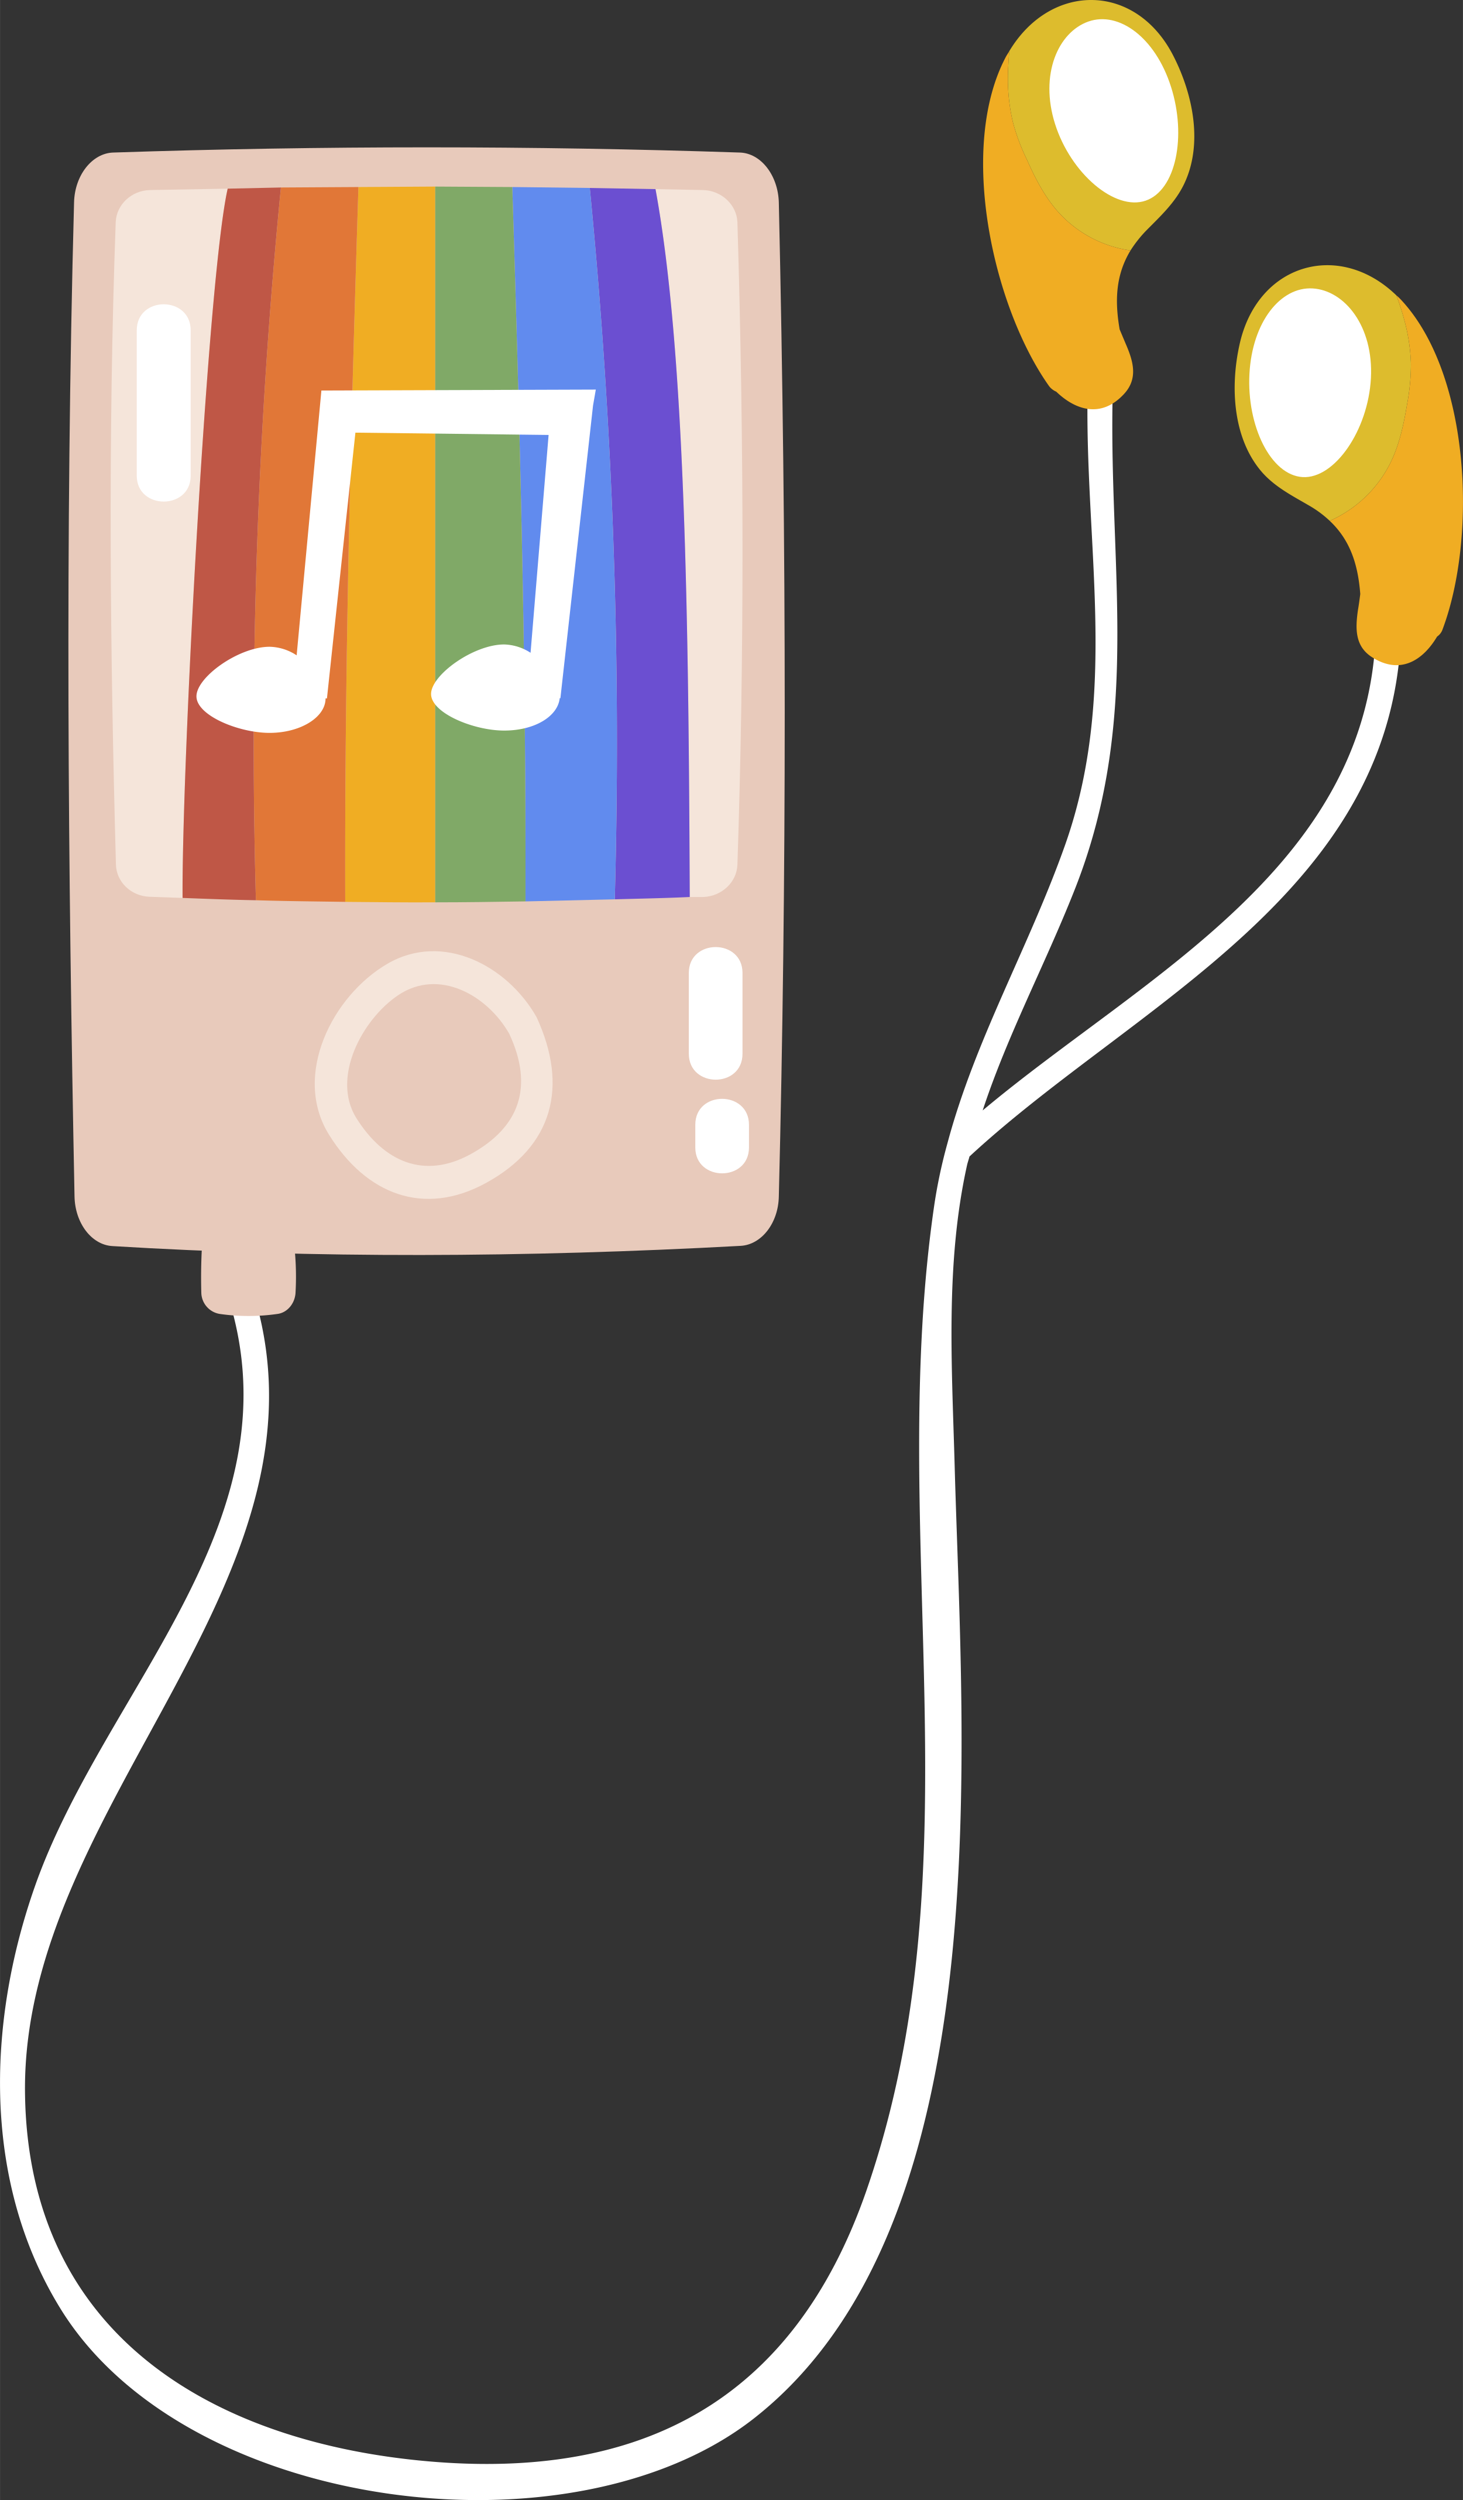 <svg xmlns="http://www.w3.org/2000/svg" width="632.3" height="1080" viewBox="0.005 0.001 632.281 1080.01" style=""><rect x="0.005" y="0.001" width="632.281" height="1080.01" fill="#333333" stroke="none"/><g><g data-name="Слой 2"><g data-name="Pride65_457729516"><path d="M320.1 538.2c-93.6 5.1-184.3 5.4-271.5.1-9-.5-16.2-9.9-16.4-21.5C29.4 375 28.1 232.5 32 87.4c.3-11.7 7.8-21.2 16.9-21.5q135.5-4.5 270.9 0c9.1.3 16.5 9.9 16.8 21.6q5.1 225.5 0 429.3c-.2 11.6-7.5 20.9-16.5 21.4z" fill="#e8cabb"></path><path d="M605.6 268.9c.1-7.3-10.8-7.3-10.9 0-.8 105-100.5 152.5-170 210.8 10.7-32.5 26.9-62.9 39.5-94.7 30.9-77.4 13.3-146 17.1-226.7.4-7.3-10.6-7.3-10.9 0-3.3 70.9 14.3 137.9-10.1 206.8-15.6 44-38.8 83.8-50.8 128.7a222.3 222.3 0 0 0-5.6 26c-21.1 142.7 19.3 286-29.5 426.7-32 92-98.7 124.6-189 116.8S12 1010.8 10.8 904c-1.4-126 141.1-223.5 97-350.7-2.3-6.9-12.9-3.9-10.5 3 34.4 99.4-52.3 172.8-82.4 259.1-20.8 59.5-22.4 128.4 11.9 183 54.8 86.9 220.3 107.6 298.7 46.6 107.5-83.8 90.4-290.6 87.1-411.6-1.2-43.4-4.1-87.7 5.4-130.3.3-1.2.7-2.3 1-3.5 71.8-66.5 185.7-114.6 186.6-230.7z" fill="#fff"></path><path d="M120 567.6a87.9 87.9 0 0 1-25.1 0 9.5 9.5 0 0 1-7.9-9.1 241.5 241.5 0 0 1 .6-24.9h39a122.7 122.7 0 0 1 1.1 25.2c-.4 4.4-3.5 8.2-7.7 8.8z" fill="#e8cabb"></path><path d="M231.9 439.4c-12.7-22.4-40.6-36.9-64.4-23.1s-41.3 48.2-25.3 73.9 40.9 35.6 67.9 20.8c28.8-15.8 35.7-41.5 21.8-71.6zm-28.7 59.3c-19.7 10.7-37.1 3.5-49.2-15.7-10.9-17.5 2.5-42.6 18.1-53.1 17.6-11.8 38.5 0 48 16.7 10.7 23 4.4 40.5-16.9 52.1z" fill="#f5e5da"></path><path d="M437.7 52.5a87.4 87.4 0 0 0 6.1 16.4c3.4 7.7 7.3 15.3 12.7 21.7a51.7 51.7 0 0 0 32.1 17.6 53.8 53.8 0 0 1 6.6-8.4c6.2-6.3 12.7-12.2 16.6-20.4 8.2-17.2 3.8-38.5-4.5-54.9-16.1-32.1-53.1-32.4-71.1-2.4-.3 4-.6 8-.6 11.9a82 82 0 0 0 2.1 18.5z" fill="#ddbc2d"></path><path d="M456.5 90.6c-5.4-6.4-9.3-14-12.7-21.7a87.4 87.4 0 0 1-6.1-16.4 82 82 0 0 1-2.1-18.5c0-3.9.3-7.9.6-11.9-.5.9-1.1 1.7-1.6 2.7-20.7 39.4-5.4 107.9 18.8 142a7.7 7.7 0 0 0 3.1 2.4c8.3 8 19.4 11.6 29.2 1.1 6.2-6.6 4.2-14 .9-21.6l-2.7-6.4c-2.2-12.7-1.6-23.7 4.7-34.1a51.7 51.7 0 0 1-32.1-17.6z" fill="#f0ad23"></path><path d="M506.1 37.5c6.8 21.3 2.2 44.7-11 49.2S462.8 75 456 53.6s1.3-39.7 14.4-44.3 28.9 6.8 35.7 28.2z" fill="#fff"></path><path d="M609.8 157.2a94.6 94.6 0 0 1-1.7 17.6c-1.4 8.4-3.2 16.8-6.8 24.4a53.4 53.4 0 0 1-26.6 25.8 47.2 47.2 0 0 0-8.4-6.3c-7.5-4.4-15.4-8.3-21.2-15.1-12.2-14.4-13.4-36.2-9.5-54.2 7.4-35.4 43-45.9 67.9-21.8a114 114 0 0 1 3.6 11.3 80.9 80.9 0 0 1 2.7 18.3z" fill="#ddbc2d"></path><path d="M601.3 199.2c3.6-7.6 5.4-16 6.8-24.4a94.6 94.6 0 0 0 1.7-17.6 80.9 80.9 0 0 0-2.7-18.3 114 114 0 0 0-3.6-11.3 21.8 21.8 0 0 1 2.2 2.1c30 32.4 32.6 102.6 17.8 142.1a6.2 6.2 0 0 1-2.4 3.2c-6 10.1-15.7 16.6-27.8 9.1-7.7-4.7-7.6-12.3-6.4-20.6.4-2.3.7-4.6 1-6.9-1-12.9-4.4-23.3-13.2-31.6a53.4 53.4 0 0 0 26.6-25.8z" fill="#f0ad23"></path><path d="M540 161.5c-1.2 22.5 9.2 43.8 23 44.6s28.3-20.2 29.5-42.7-11.4-38-25.2-38.8-26.1 14.4-27.3 36.9z" fill="#fff"></path><g><path d="M318.7 96c-.3-7.5-6.8-13.7-14.9-13.9l-20.5-.4c12.9 70.1 14.3 186.4 14.8 305.8h6c7.9-.4 14.3-6.4 14.6-13.9q4.4-131.9 0-277.6z" fill="#f5e5da"></path><path d="M98.4 81.5l-33.6.6c-8 .2-14.5 6.3-14.8 13.9-3.4 93.8-2.4 185.9.1 277.5.2 7.5 6.5 13.6 14.5 13.9l14.3.5c-.4-56.2 10.8-268.1 19.5-306.4z" fill="#f5e5da"></path><path d="M154.9 80.8c-3 96.5-6 200.9-5.7 308.8 12.9.1 25.8.3 38.9.2V80.6z" fill="#f0ad23"></path><path d="M154.9 80.8l-33.5.2a2443.3 2443.3 0 0 0-10.8 307.9c12.8.4 25.7.5 38.6.7-.3-107.9 2.7-212.3 5.7-308.8z" fill="#e17737"></path><path d="M121.4 81l-23 .5c-8.7 38.3-19.9 250.2-19.5 306.4 10.5.4 21 .8 31.7 1A2443.3 2443.3 0 0 1 121.4 81z" fill="#bf5746"></path><path d="M254.9 81.2a2452 2452 0 0 1 10.8 307.3c10.8-.3 21.6-.5 32.4-1-.5-119.4-1.9-235.7-14.8-305.8z" fill="#6b4fd1"></path><path d="M227.1 389.4l38.6-.9a2452 2452 0 0 0-10.8-307.3l-33.5-.4c3 96.4 6 200.8 5.7 308.6z" fill="#618bee"></path><path d="M221.4 80.8l-33.3-.2v309.2c12.9 0 25.9-.2 39-.4.3-107.8-2.7-212.2-5.7-308.6z" fill="#80a967"></path></g><path d="M138.9 168.7l-10.7 114.4a21.9 21.9 0 0 0-11.7-3.7c-13.3 0-31.6 13.1-31.6 21.4s18.3 15.8 31.6 15.8 24.2-6.7 24.2-14.9h.6l12.3-114.8 83.5 1-7.8 94.1a21.9 21.9 0 0 0-11.4-3.6c-13.3 0-31.6 13.2-31.6 21.4s18.3 15.8 31.6 15.8 23.2-6.2 24-14h.3l14.1-126.4 1.2-6.9z" fill="#fff"></path><path d="M297.7 420.3v34.9c0 14.9 23.2 15 23.2 0v-34.9c0-14.9-23.2-14.9-23.2 0z" fill="#fff"></path><path d="M300.5 485.9v9.8c0 14.9 23.2 14.9 23.2 0v-9.8c0-14.9-23.2-15-23.2 0z" fill="#fff"></path><path d="M59.1 142.7v62.8c0 14.9 23.3 14.9 23.3 0v-62.8c0-15-23.3-15-23.3 0z" fill="#fff"></path></g></g></g></svg>
